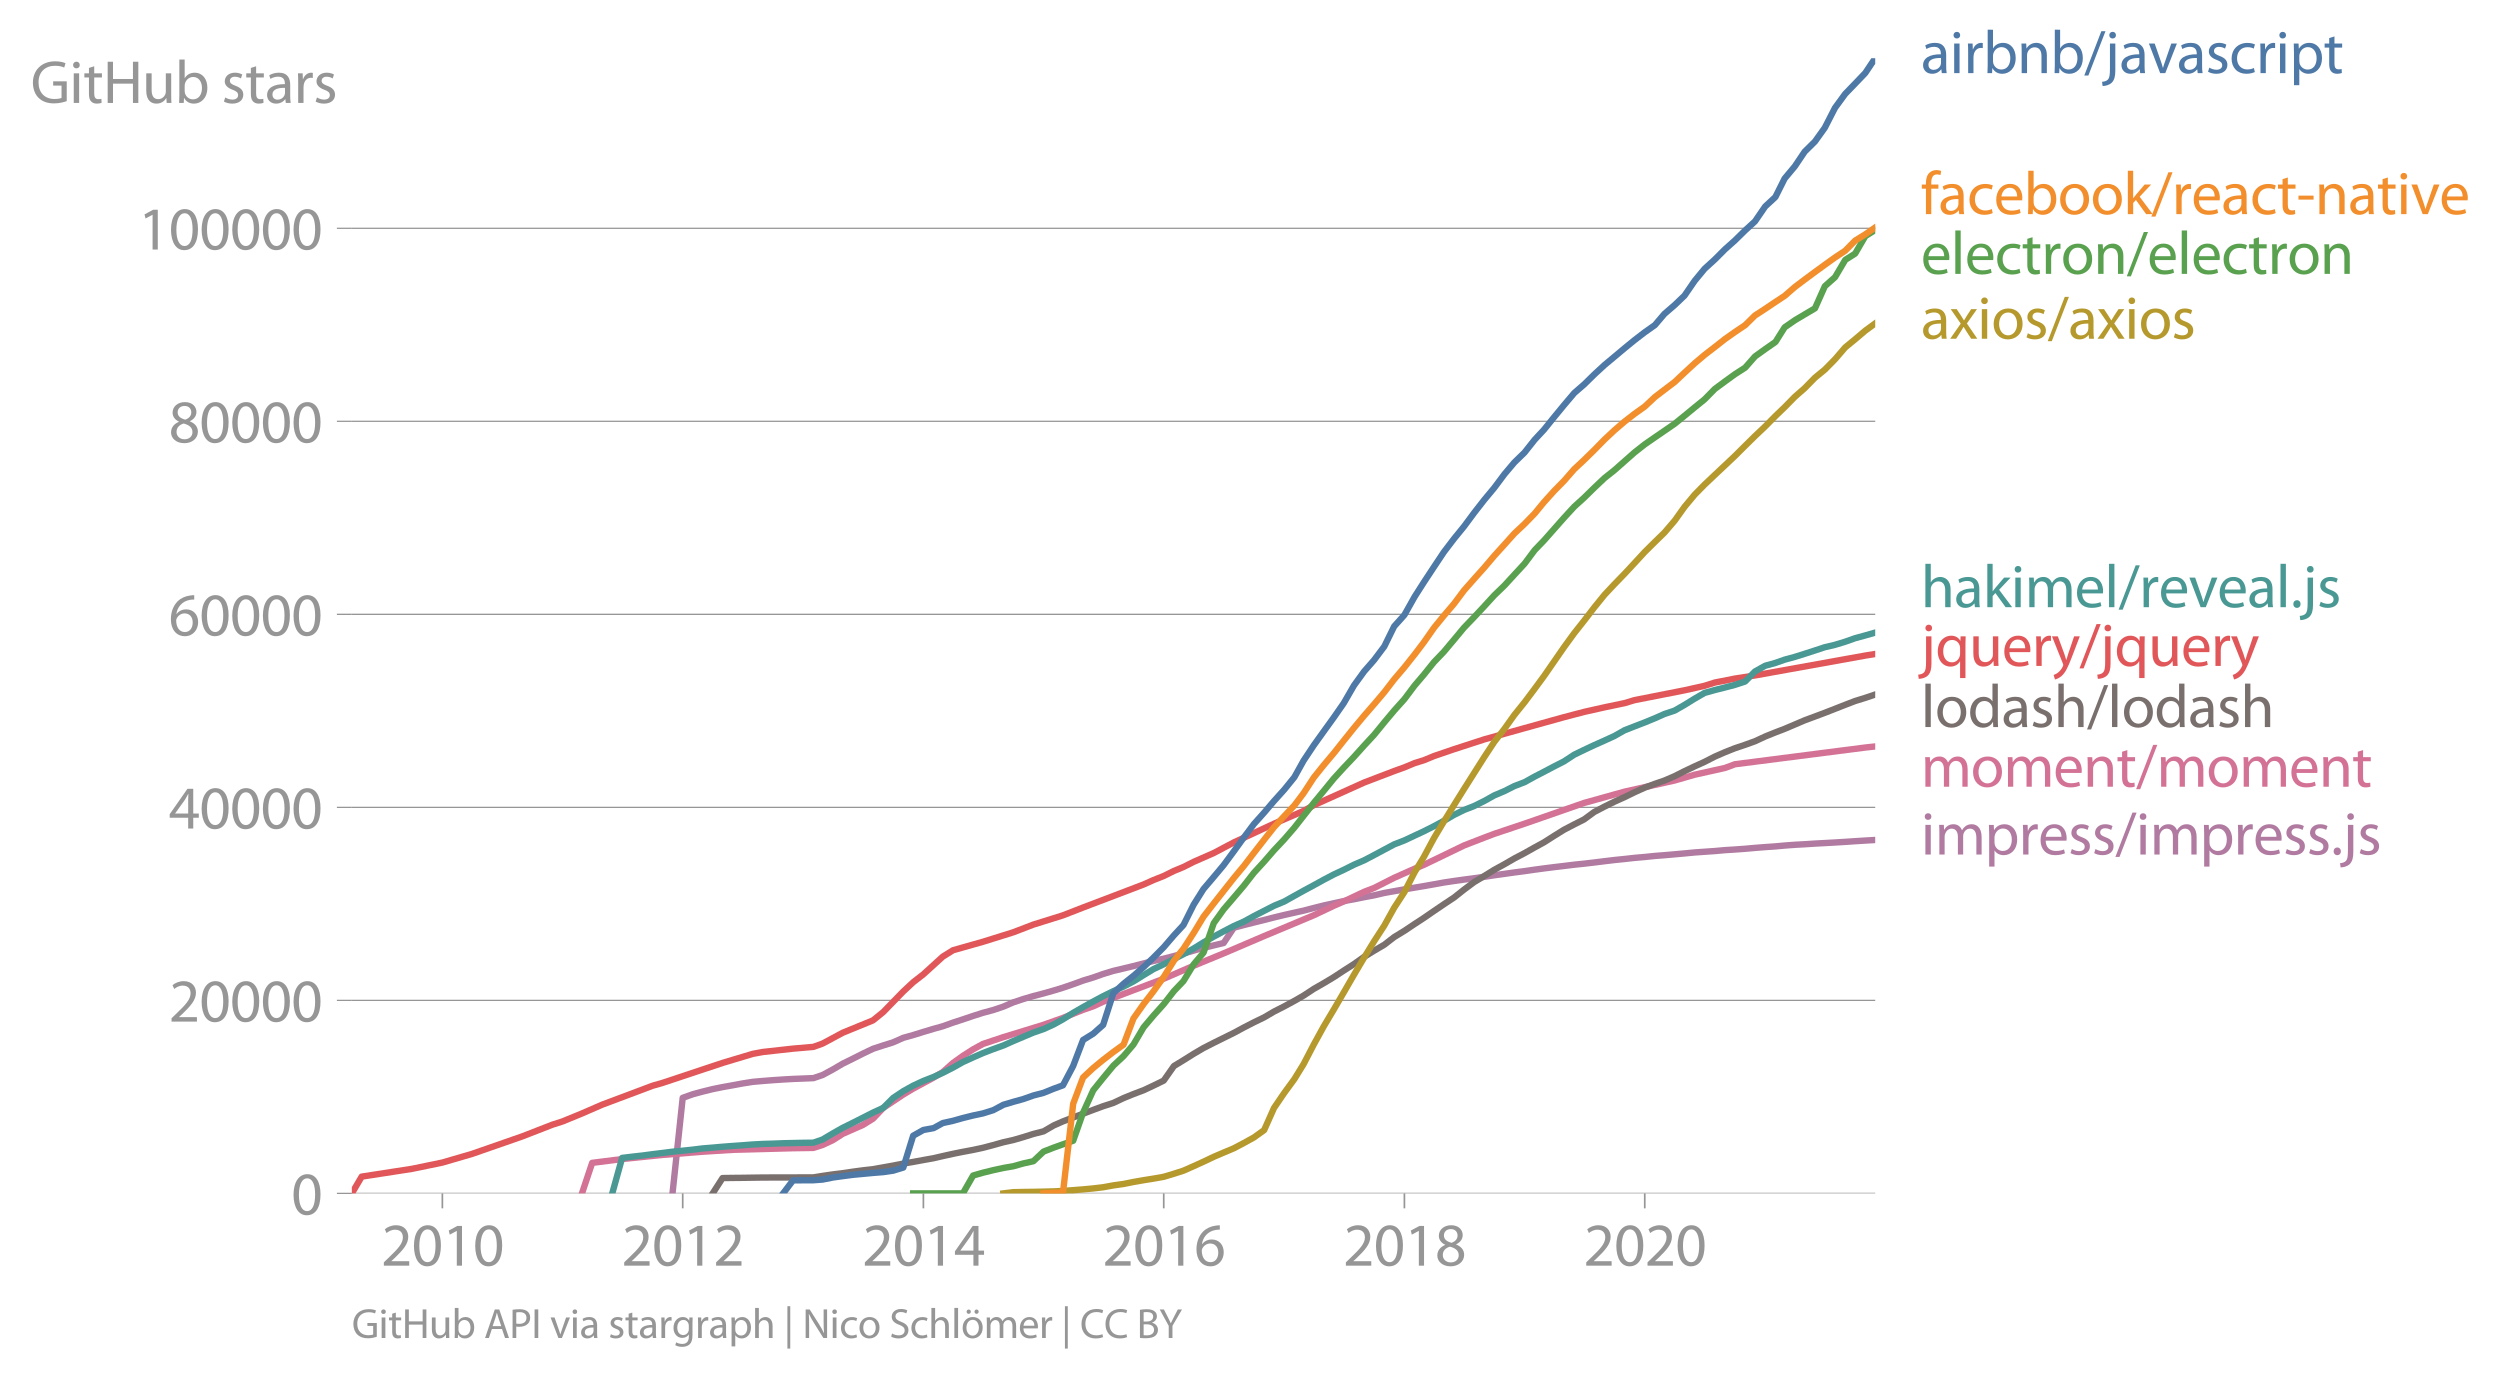 <svg xmlns:xlink="http://www.w3.org/1999/xlink" width="781.411" height="431.048" viewBox="0 0 586.058 323.286" xmlns="http://www.w3.org/2000/svg"><defs><style>*{stroke-linejoin:round;stroke-linecap:butt}</style></defs><g id="figure_1"><path d="M0 323.286h586.058V0H0v323.286z" style="fill:none" id="patch_1"/><g id="axes_1"><path d="M82.476 279.759h357.12V13.647H82.476v266.112z" style="fill:none" id="patch_2"/><g id="matplotlib.axis_1"><g id="xtick_1"><g id="line2d_1"><defs><path id="mcec29ea35a" d="M0 0v3.5" style="stroke:#969696;stroke-width:.4"/></defs><use xlink:href="#mcec29ea35a" x="103.701" y="279.759" style="fill:#969696;stroke:#969696;stroke-width:.4"/></g><g style="fill:#969696" transform="matrix(.14 0 0 -.14 89.338 296.699)" id="text_1"><defs><path id="MyriadPro-Regular-32" d="M2944 0v467H1075v13l333 307c877 845 1434 1466 1434 2234 0 595-378 1209-1274 1209-480 0-890-179-1178-422l180-397c192 160 505 352 883 352 621 0 825-390 825-813-6-627-486-1164-1548-2176L288 346V0h2656z" transform="scale(.016)"/><path id="MyriadPro-Regular-30" d="M1677 4230c-845 0-1447-768-1447-2163C243 691 794-70 1606-70c922 0 1447 780 1447 2195 0 1325-499 2105-1376 2105zm-32-435c582 0 845-672 845-1696 0-1062-276-1734-852-1734-512 0-844 614-844 1696 0 1133 358 1734 851 1734z" transform="scale(.016)"/><path id="MyriadPro-Regular-31" d="M1510 0h544v4160h-480l-908-486 108-429 724 390h12V0z" transform="scale(.016)"/></defs><use xlink:href="#MyriadPro-Regular-32"/><use xlink:href="#MyriadPro-Regular-30" x="51.3"/><use xlink:href="#MyriadPro-Regular-31" x="102.6"/><use xlink:href="#MyriadPro-Regular-30" x="153.9"/></g></g><g id="xtick_2"><use xlink:href="#mcec29ea35a" x="160.044" y="279.759" style="fill:#969696;stroke:#969696;stroke-width:.4" id="line2d_2"/><g style="fill:#969696" transform="matrix(.14 0 0 -.14 145.68 296.699)" id="text_2"><use xlink:href="#MyriadPro-Regular-32"/><use xlink:href="#MyriadPro-Regular-30" x="51.3"/><use xlink:href="#MyriadPro-Regular-31" x="102.6"/><use xlink:href="#MyriadPro-Regular-32" x="153.9"/></g></g><g id="xtick_3"><use xlink:href="#mcec29ea35a" x="216.464" y="279.759" style="fill:#969696;stroke:#969696;stroke-width:.4" id="line2d_3"/><g style="fill:#969696" transform="matrix(.14 0 0 -.14 202.1 296.699)" id="text_3"><defs><path id="MyriadPro-Regular-34" d="M2560 0v1133h582v441h-582v2586h-608L96 1504v-371h1933V0h531zM666 1574v13l1017 1415c115 192 218 371 346 614h19c-13-218-19-435-19-653V1574H666z" transform="scale(.016)"/></defs><use xlink:href="#MyriadPro-Regular-32"/><use xlink:href="#MyriadPro-Regular-30" x="51.3"/><use xlink:href="#MyriadPro-Regular-31" x="102.6"/><use xlink:href="#MyriadPro-Regular-34" x="153.9"/></g></g><g id="xtick_4"><use xlink:href="#mcec29ea35a" x="272.806" y="279.759" style="fill:#969696;stroke:#969696;stroke-width:.4" id="line2d_4"/><g style="fill:#969696" transform="matrix(.14 0 0 -.14 258.443 296.699)" id="text_4"><defs><path id="MyriadPro-Regular-36" d="M2662 4224c-102 0-243-6-409-32-525-64-986-275-1331-614-410-410-704-1056-704-1876C218 621 800-70 1690-70c864 0 1382 704 1382 1465 0 813-518 1344-1254 1344-461 0-807-217-1005-480h-19c96 685 563 1331 1446 1479 160 25 307 32 422 25v461zM1690 365c-589 0-903 505-916 1190 0 103 26 186 64 250 154 301 468 512 807 512 518 0 857-359 857-954s-326-998-806-998h-6z" transform="scale(.016)"/></defs><use xlink:href="#MyriadPro-Regular-32"/><use xlink:href="#MyriadPro-Regular-30" x="51.3"/><use xlink:href="#MyriadPro-Regular-31" x="102.6"/><use xlink:href="#MyriadPro-Regular-36" x="153.9"/></g></g><g id="xtick_5"><use xlink:href="#mcec29ea35a" x="329.226" y="279.759" style="fill:#969696;stroke:#969696;stroke-width:.4" id="line2d_5"/><g style="fill:#969696" transform="matrix(.14 0 0 -.14 314.863 296.699)" id="text_5"><defs><path id="MyriadPro-Regular-38" d="M1062 2170c-512-218-825-589-825-1114C237 448 762-70 1632-70c794 0 1414 486 1414 1209 0 506-320 871-838 1075v20c512 243 685 620 685 972 0 519-403 1024-1210 1024-729 0-1286-448-1286-1107 0-358 198-717 659-934l6-19zm583-1831c-531 0-851 371-832 794 0 397 262 717 749 857 563-160 915-403 915-908 0-423-327-743-832-743zm6 3488c506 0 704-345 704-678 0-378-275-634-633-755-480 128-794 352-794 768 0 358 256 665 723 665z" transform="scale(.016)"/></defs><use xlink:href="#MyriadPro-Regular-32"/><use xlink:href="#MyriadPro-Regular-30" x="51.3"/><use xlink:href="#MyriadPro-Regular-31" x="102.6"/><use xlink:href="#MyriadPro-Regular-38" x="153.9"/></g></g><g id="xtick_6"><use xlink:href="#mcec29ea35a" x="385.569" y="279.759" style="fill:#969696;stroke:#969696;stroke-width:.4" id="line2d_6"/><g style="fill:#969696" transform="matrix(.14 0 0 -.14 371.206 296.699)" id="text_6"><use xlink:href="#MyriadPro-Regular-32"/><use xlink:href="#MyriadPro-Regular-30" x="51.3"/><use xlink:href="#MyriadPro-Regular-32" x="102.6"/><use xlink:href="#MyriadPro-Regular-30" x="153.9"/></g></g></g><g id="matplotlib.axis_2"><g id="ytick_1"><path d="M82.476 279.759h357.12" clip-path="url(#p59aadeac6e)" style="fill:none;stroke:#969696;stroke-width:.3;stroke-linecap:square" id="line2d_7"/><g id="line2d_8"><defs><path id="m37d40f7307" d="M0 0h-3.5" style="stroke:#969696;stroke-width:.3"/></defs><use xlink:href="#m37d40f7307" x="82.476" y="279.759" style="fill:#969696;stroke:#969696;stroke-width:.3"/></g><use xlink:href="#MyriadPro-Regular-30" style="fill:#969696" transform="matrix(.14 0 0 -.14 68.295 284.729)" id="text_7"/></g><g id="ytick_2"><path d="M82.476 234.51h357.12" clip-path="url(#p59aadeac6e)" style="fill:none;stroke:#969696;stroke-width:.3;stroke-linecap:square" id="line2d_9"/><use xlink:href="#m37d40f7307" x="82.476" y="234.511" style="fill:#969696;stroke:#969696;stroke-width:.3" id="line2d_10"/><g style="fill:#969696" transform="matrix(.14 0 0 -.14 39.568 239.48)" id="text_8"><use xlink:href="#MyriadPro-Regular-32"/><use xlink:href="#MyriadPro-Regular-30" x="51.3"/><use xlink:href="#MyriadPro-Regular-30" x="102.6"/><use xlink:href="#MyriadPro-Regular-30" x="153.9"/><use xlink:href="#MyriadPro-Regular-30" x="205.2"/></g></g><g id="ytick_3"><path d="M82.476 189.263h357.12" clip-path="url(#p59aadeac6e)" style="fill:none;stroke:#969696;stroke-width:.3;stroke-linecap:square" id="line2d_11"/><use xlink:href="#m37d40f7307" x="82.476" y="189.263" style="fill:#969696;stroke:#969696;stroke-width:.3" id="line2d_12"/><g style="fill:#969696" transform="matrix(.14 0 0 -.14 39.568 194.233)" id="text_9"><use xlink:href="#MyriadPro-Regular-34"/><use xlink:href="#MyriadPro-Regular-30" x="51.3"/><use xlink:href="#MyriadPro-Regular-30" x="102.6"/><use xlink:href="#MyriadPro-Regular-30" x="153.9"/><use xlink:href="#MyriadPro-Regular-30" x="205.2"/></g></g><g id="ytick_4"><path d="M82.476 144.015h357.12" clip-path="url(#p59aadeac6e)" style="fill:none;stroke:#969696;stroke-width:.3;stroke-linecap:square" id="line2d_13"/><use xlink:href="#m37d40f7307" x="82.476" y="144.015" style="fill:#969696;stroke:#969696;stroke-width:.3" id="line2d_14"/><g style="fill:#969696" transform="matrix(.14 0 0 -.14 39.568 148.985)" id="text_10"><use xlink:href="#MyriadPro-Regular-36"/><use xlink:href="#MyriadPro-Regular-30" x="51.3"/><use xlink:href="#MyriadPro-Regular-30" x="102.6"/><use xlink:href="#MyriadPro-Regular-30" x="153.9"/><use xlink:href="#MyriadPro-Regular-30" x="205.2"/></g></g><g id="ytick_5"><path d="M82.476 98.767h357.12" clip-path="url(#p59aadeac6e)" style="fill:none;stroke:#969696;stroke-width:.3;stroke-linecap:square" id="line2d_15"/><use xlink:href="#m37d40f7307" x="82.476" y="98.767" style="fill:#969696;stroke:#969696;stroke-width:.3" id="line2d_16"/><g style="fill:#969696" transform="matrix(.14 0 0 -.14 39.568 103.737)" id="text_11"><use xlink:href="#MyriadPro-Regular-38"/><use xlink:href="#MyriadPro-Regular-30" x="51.3"/><use xlink:href="#MyriadPro-Regular-30" x="102.6"/><use xlink:href="#MyriadPro-Regular-30" x="153.9"/><use xlink:href="#MyriadPro-Regular-30" x="205.2"/></g></g><g id="ytick_6"><path d="M82.476 53.519h357.12" clip-path="url(#p59aadeac6e)" style="fill:none;stroke:#969696;stroke-width:.3;stroke-linecap:square" id="line2d_17"/><use xlink:href="#m37d40f7307" x="82.476" y="53.519" style="fill:#969696;stroke:#969696;stroke-width:.3" id="line2d_18"/><g style="fill:#969696" transform="matrix(.14 0 0 -.14 32.387 58.489)" id="text_12"><use xlink:href="#MyriadPro-Regular-31"/><use xlink:href="#MyriadPro-Regular-30" x="51.3"/><use xlink:href="#MyriadPro-Regular-30" x="102.6"/><use xlink:href="#MyriadPro-Regular-30" x="153.9"/><use xlink:href="#MyriadPro-Regular-30" x="205.2"/><use xlink:href="#MyriadPro-Regular-30" x="256.5"/></g></g><g style="fill:#969696" transform="matrix(.14 0 0 -.14 7.2 24.136)" id="text_13"><defs><path id="MyriadPro-Regular-47" d="M3770 2266H2349v-448h877V531c-128-64-378-115-743-115-1005 0-1664 646-1664 1741 0 1081 685 1734 1735 1734 435 0 723-83 953-185l135 454c-186 90-576 198-1076 198-1446 0-2329-940-2336-2227 0-672 231-1248 602-1606 422-403 960-570 1613-570 582 0 1075 147 1325 237v2074z" transform="scale(.016)"/><path id="MyriadPro-Regular-69" d="M1030 0v3098H467V0h563zM749 4320c-205 0-352-154-352-352 0-192 141-346 339-346 224 0 365 154 358 346 0 198-134 352-345 352z" transform="scale(.016)"/><path id="MyriadPro-Regular-74" d="M595 3667v-569H115v-429h480V979c0-365 58-640 218-806C947 19 1158-70 1421-70c217 0 390 38 499 83l-26 422c-83-25-172-38-326-38-314 0-422 217-422 601v1671h806v429h-806v742l-551-173z" transform="scale(.016)"/><path id="MyriadPro-Regular-48" d="M486 4314V0h557v2022h2087V0h563v4314h-563V2509H1043v1805H486z" transform="scale(.016)"/><path id="MyriadPro-Regular-75" d="M3059 3098h-563V1197c0-103-19-205-51-288-103-250-365-512-743-512-512 0-691 397-691 985v1716H448V1286C448 198 1030-70 1517-70c550 0 877 326 1024 576h13l32-506h499c-19 243-26 525-26 845v2253z" transform="scale(.016)"/><path id="MyriadPro-Regular-62" d="M467 800c0-275-13-589-25-800h486l26 512h19c230-410 589-582 1037-582 691 0 1388 550 1388 1657 7 941-537 1581-1305 1581-499 0-858-224-1056-570h-13v1946H467V800zm557 998c0 90 19 167 32 231 115 429 474 691 858 691 601 0 921-531 921-1152 0-710-352-1190-941-1190-409 0-736 268-844 659-13 64-26 134-26 205v556z" transform="scale(.016)"/><path id="MyriadPro-Regular-73" d="M250 147C467 19 781-70 1120-70c736 0 1158 390 1158 934 0 461-275 730-812 934-404 154-589 269-589 525 0 231 185 423 518 423 288 0 512-103 634-180l141 410c-173 102-448 192-762 192-666 0-1069-410-1069-909 0-371 263-678 819-877 416-153 576-300 576-569 0-256-192-461-601-461-282 0-576 115-743 224L250 147z" transform="scale(.016)"/><path id="MyriadPro-Regular-61" d="M2643 1901c0 621-230 1267-1177 1267-391 0-762-109-1018-275l128-371c218 140 518 230 806 230 634 0 704-461 704-717v-64C890 1978 224 1568 224 819c0-448 320-889 947-889 442 0 775 217 947 460h20l44-390h512c-38 211-51 474-51 742v1159zm-544-858c0-57-13-121-32-179-89-262-345-518-749-518-288 0-531 172-531 537 0 602 698 711 1312 698v-538z" transform="scale(.016)"/><path id="MyriadPro-Regular-72" d="M467 0h557v1651c0 96 13 186 26 263 76 422 358 723 755 723 77 0 134-7 192-19v531c-51 13-96 19-160 19-378 0-717-262-858-678h-25l-20 608H442c19-288 25-602 25-967V0z" transform="scale(.016)"/></defs><use xlink:href="#MyriadPro-Regular-47"/><use xlink:href="#MyriadPro-Regular-69" x="64.6"/><use xlink:href="#MyriadPro-Regular-74" x="88"/><use xlink:href="#MyriadPro-Regular-48" x="121.1"/><use xlink:href="#MyriadPro-Regular-75" x="186.3"/><use xlink:href="#MyriadPro-Regular-62" x="241.4"/><use xlink:href="#MyriadPro-Regular-20" x="298.3"/><use xlink:href="#MyriadPro-Regular-73" x="319.5"/><use xlink:href="#MyriadPro-Regular-74" x="359.1"/><use xlink:href="#MyriadPro-Regular-61" x="392.2"/><use xlink:href="#MyriadPro-Regular-72" x="440.4"/><use xlink:href="#MyriadPro-Regular-73" x="473.1"/></g></g><path d="m157.651 279.759 2.393-22.403 2.393-.848 2.238-.606 2.392-.589 2.316-.47 2.393-.428 2.315-.43 2.393-.377 2.392-.21 2.316-.18 2.392-.16 2.316-.131 2.392-.093 2.393-.095 2.161-.733 2.393-1.294 2.315-1.358 2.393-1.178 2.315-1.17 2.393-1.145 2.393-.785 2.315-.722 2.393-1.065 2.315-.645 2.393-.744 2.392-.72 2.162-.6 2.392-.855 2.316-.757 2.392-.808 2.316-.738 2.392-.642 2.393-.806 2.315-.997 2.393-.794 2.315-.68 2.393-.626 2.393-.676 2.16-.66 2.393-.82 2.316-.848 2.393-.729 2.315-.819 2.393-.728 2.392-.564 2.316-.56 2.392-.616 2.316-.586 2.392-.534 2.393-.615 2.238-.604 2.393-.672 2.315-.652 2.393-.572 2.316-.555 2.392-3.585 2.393-.64 2.315-.584 2.393-.59 2.315-.594 2.393-.581 2.393-.54 2.16-.476 2.393-.627 2.316-.581 2.392-.527 2.316-.505 2.393-.432 2.392-.484 2.316-.43 2.392-.56 2.316-.415 2.392-.427 2.393-.4 2.161-.363 2.393-.423 2.315-.42 2.393-.36 2.315-.324 2.393-.314 2.393-.344 2.315-.353 2.393-.333 2.315-.328 2.393-.31 2.392-.348 2.161-.292 2.393-.301 2.315-.274 2.393-.296 2.316-.24 2.392-.278 2.393-.299 2.315-.276 2.393-.246 2.315-.256 2.393-.21 2.393-.247 2.238-.172 2.393-.21 2.315-.206 2.393-.231 2.315-.163 2.393-.165 2.392-.215 2.316-.143 2.392-.174 2.316-.206 2.393-.19 2.392-.163 2.161-.199 2.393-.178 2.315-.125 2.393-.156 2.315-.124 2.393-.134 2.393-.145 2.315-.158 2.393-.15 2.315-.135" clip-path="url(#p59aadeac6e)" style="fill:none;stroke:#b07aa1;stroke-width:1.5;stroke-linecap:square" id="line2d_19"/><path d="m136.426 279.759 2.393-7.159 7.023-.891 9.494-.973 9.339-.742 7.1-.448 14.125-.378 4.785-.072 2.161-.692 2.393-1.12 2.315-1.487 4.708-2.068 2.393-1.48 2.393-2.524 4.708-3.14 2.315-1.385 4.785-2.588 2.162-1.305 2.392-2.125 2.316-1.66 2.392-1.53 2.316-1.267 4.785-1.595 9.416-2.889 4.554-1.62 4.708-1.895 2.393-.828 2.315-1.064 4.785-1.826 9.416-3.572 7.024-3.047 7.024-2.896 9.493-4.059L308 214.55l4.708-2.233 2.316-1.007 4.785-2.26 2.316-.892 4.708-2.382 4.785-2.131 2.161-.894 9.416-4.55 4.786-1.857 2.315-.876 7.1-2.377 13.97-4.867 9.494-2.647 9.339-2.083 2.393-.534 4.708-1.358 7.1-1.583 2.316-.862 30.564-3.921 2.315-.251h0" clip-path="url(#p59aadeac6e)" style="fill:none;stroke:#d37295;stroke-width:1.5;stroke-linecap:square" id="line2d_20"/><path d="m167.067 279.759 2.316-3.595 2.393-.032 2.315-.023 2.393-.036 2.392-.034 2.316-.009 2.392-.007 2.316-.002 2.392-.007 2.393-.006 2.161-.351 2.393-.349 2.315-.282 2.393-.358 2.315-.31 2.393-.271 2.393-.428 2.315-.412 2.393-.468 2.315-.398 2.393-.441 2.392-.426 2.162-.502 2.392-.53 2.316-.465 2.392-.448 2.316-.498 2.392-.633 2.393-.67 2.315-.516 2.393-.695 2.315-.733 2.393-.606 2.393-1.391 2.16-.95 2.393-.912 2.316-.885 2.393-.902 2.315-.853 2.393-.772 2.392-1.131 2.316-.946 2.392-.9 2.316-1.086 2.392-1.17 2.393-3.411 2.238-1.365 2.393-1.502 2.315-1.357 2.393-1.222 2.316-1.145 2.392-1.183 2.393-1.29 2.315-1.185 2.393-1.163 2.315-1.355 2.393-1.22 2.393-1.294 2.16-1.244 2.393-1.572 2.316-1.328 2.392-1.435 2.316-1.525 2.393-1.534 2.392-1.696 2.316-1.417 2.392-1.41 2.316-1.79 2.392-1.462 2.393-1.602 2.161-1.412 2.393-1.647 2.315-1.57 2.393-1.586 2.315-1.837 2.393-1.78 2.393-1.442 2.315-1.436 2.393-1.31 2.315-1.34 2.393-1.257 2.392-1.347 2.161-1.178 2.393-1.527 2.315-1.437 2.393-1.247 2.316-1.172 2.392-1.753 2.393-1.251 2.315-1.14 2.393-1.08 2.315-1.133 2.393-1.088 2.393-.894 2.238-.769 2.393-1.03 2.315-1.171 2.393-1.136 2.315-1.05 2.393-1.224 2.392-1.043 2.316-.92 2.392-.804 2.316-.834 2.393-1.109 2.392-.966 2.161-.828 2.393-1.018 2.315-.989 2.393-.887 2.315-.868 2.393-.935 2.393-.94 2.315-.888 2.393-.742 2.315-.78" clip-path="url(#p59aadeac6e)" style="fill:none;stroke:#79706e;stroke-width:1.5;stroke-linecap:square" id="line2d_21"/><g style="fill:#4e79a7" transform="matrix(.14 0 0 -.14 450.31 17.14)" id="text_14"><defs><path id="MyriadPro-Regular-6e" d="M467 0h563v1862c0 96 13 192 39 263 96 313 384 576 755 576 531 0 717-416 717-915V0h563v1850c0 1062-666 1318-1094 1318-512 0-871-288-1024-582h-13l-32 512H442c19-256 25-519 25-839V0z" transform="scale(.016)"/><path id="MyriadPro-Regular-2f" d="m422-256 1792 4640h-435L-6-256h428z" transform="scale(.016)"/><path id="MyriadPro-Regular-6a" d="M-230-1350c300 0 710 102 960 352 275 281 371 672 371 1273v2823H538V493c0-743-58-992-212-1165C192-819-32-890-288-909l58-441zM826 4320c-212 0-359-154-359-352 0-186 135-346 346-346 224 0 358 160 352 346 0 198-135 352-339 352z" transform="scale(.016)"/><path id="MyriadPro-Regular-76" d="M83 3098 1261 0h537l1216 3098h-588l-602-1741c-102-282-192-538-262-794h-20c-64 256-147 512-249 794L685 3098H83z" transform="scale(.016)"/><path id="MyriadPro-Regular-63" d="M2579 538c-160-71-371-154-691-154-614 0-1075 442-1075 1158 0 647 384 1172 1094 1172 307 0 519-71 653-148l128 436c-154 76-448 160-781 160-1011 0-1664-692-1664-1645C243 570 851-70 1786-70c416 0 742 108 889 185l-96 423z" transform="scale(.016)"/><path id="MyriadPro-Regular-70" d="M467-1267h557V416h13c185-307 544-486 953-486 730 0 1408 550 1408 1664 0 940-563 1574-1312 1574-505 0-870-224-1100-602h-13l-26 532H442c12-295 25-615 25-1012v-3353zm557 3059c0 77 19 160 38 230 109 423 468 698 852 698 595 0 921-531 921-1152 0-710-345-1197-941-1197-403 0-742 269-844 659-13 71-26 148-26 231v531z" transform="scale(.016)"/></defs><use xlink:href="#MyriadPro-Regular-61"/><use xlink:href="#MyriadPro-Regular-69" x="48.2"/><use xlink:href="#MyriadPro-Regular-72" x="71.6"/><use xlink:href="#MyriadPro-Regular-62" x="104.3"/><use xlink:href="#MyriadPro-Regular-6e" x="161.2"/><use xlink:href="#MyriadPro-Regular-62" x="216.7"/><use xlink:href="#MyriadPro-Regular-2f" x="273.6"/><use xlink:href="#MyriadPro-Regular-6a" x="307.9"/><use xlink:href="#MyriadPro-Regular-61" x="332.2"/><use xlink:href="#MyriadPro-Regular-76" x="380.4"/><use xlink:href="#MyriadPro-Regular-61" x="428.5"/><use xlink:href="#MyriadPro-Regular-73" x="476.7"/><use xlink:href="#MyriadPro-Regular-63" x="516.3"/><use xlink:href="#MyriadPro-Regular-72" x="561.1"/><use xlink:href="#MyriadPro-Regular-69" x="593.8"/><use xlink:href="#MyriadPro-Regular-70" x="617.2"/><use xlink:href="#MyriadPro-Regular-74" x="674.1"/></g><g style="fill:#f28e2b" transform="matrix(.14 0 0 -.14 450.31 50.204)" id="text_15"><defs><path id="MyriadPro-Regular-66" d="M1082 0v2669h748v429h-748v166c0 474 121 896 601 896 160 0 275-32 359-70l76 435c-108 45-281 89-480 89-262 0-544-83-755-288-262-249-358-646-358-1081v-147H90v-429h435V0h557z" transform="scale(.016)"/><path id="MyriadPro-Regular-65" d="M2957 1446c6 58 19 148 19 263 0 569-269 1459-1280 1459-902 0-1453-736-1453-1670C243 563 813-70 1766-70c493 0 832 108 1031 198l-96 403c-211-89-455-160-858-160-563 0-1049 314-1062 1075h2176zM787 1850c45 390 295 915 864 915 634 0 787-557 781-915H787z" transform="scale(.016)"/><path id="MyriadPro-Regular-6f" d="M1779 3168c-857 0-1536-608-1536-1645C243 544 890-70 1728-70c749 0 1542 499 1542 1644 0 948-601 1594-1491 1594zm-13-422c666 0 928-666 928-1191 0-697-403-1203-940-1203-551 0-941 512-941 1190 0 589 288 1204 953 1204z" transform="scale(.016)"/><path id="MyriadPro-Regular-6b" d="M1024 4544H467V0h557v1165l288 320L2381 0h685L1702 1824l1197 1274h-678l-909-1069c-90-109-198-243-275-352h-13v2867z" transform="scale(.016)"/><path id="MyriadPro-Regular-2d" d="M192 1939v-416h1581v416H192z" transform="scale(.016)"/></defs><use xlink:href="#MyriadPro-Regular-66"/><use xlink:href="#MyriadPro-Regular-61" x="29.2"/><use xlink:href="#MyriadPro-Regular-63" x="77.4"/><use xlink:href="#MyriadPro-Regular-65" x="122.2"/><use xlink:href="#MyriadPro-Regular-62" x="172.3"/><use xlink:href="#MyriadPro-Regular-6f" x="229.2"/><use xlink:href="#MyriadPro-Regular-6f" x="284.1"/><use xlink:href="#MyriadPro-Regular-6b" x="339"/><use xlink:href="#MyriadPro-Regular-2f" x="385.9"/><use xlink:href="#MyriadPro-Regular-72" x="420.2"/><use xlink:href="#MyriadPro-Regular-65" x="452.9"/><use xlink:href="#MyriadPro-Regular-61" x="503"/><use xlink:href="#MyriadPro-Regular-63" x="551.2"/><use xlink:href="#MyriadPro-Regular-74" x="596"/><use xlink:href="#MyriadPro-Regular-2d" x="629.1"/><use xlink:href="#MyriadPro-Regular-6e" x="659.8"/><use xlink:href="#MyriadPro-Regular-61" x="715.3"/><use xlink:href="#MyriadPro-Regular-74" x="763.5"/><use xlink:href="#MyriadPro-Regular-69" x="796.6"/><use xlink:href="#MyriadPro-Regular-76" x="820"/><use xlink:href="#MyriadPro-Regular-65" x="868.1"/></g><g style="fill:#59a14f" transform="matrix(.14 0 0 -.14 450.31 64.204)" id="text_16"><defs><path id="MyriadPro-Regular-6c" d="M467 0h563v4544H467V0z" transform="scale(.016)"/></defs><use xlink:href="#MyriadPro-Regular-65"/><use xlink:href="#MyriadPro-Regular-6c" x="50.1"/><use xlink:href="#MyriadPro-Regular-65" x="73.7"/><use xlink:href="#MyriadPro-Regular-63" x="123.8"/><use xlink:href="#MyriadPro-Regular-74" x="168.6"/><use xlink:href="#MyriadPro-Regular-72" x="201.7"/><use xlink:href="#MyriadPro-Regular-6f" x="234.4"/><use xlink:href="#MyriadPro-Regular-6e" x="289.3"/><use xlink:href="#MyriadPro-Regular-2f" x="344.8"/><use xlink:href="#MyriadPro-Regular-65" x="379.1"/><use xlink:href="#MyriadPro-Regular-6c" x="429.2"/><use xlink:href="#MyriadPro-Regular-65" x="452.8"/><use xlink:href="#MyriadPro-Regular-63" x="502.9"/><use xlink:href="#MyriadPro-Regular-74" x="547.7"/><use xlink:href="#MyriadPro-Regular-72" x="580.8"/><use xlink:href="#MyriadPro-Regular-6f" x="613.5"/><use xlink:href="#MyriadPro-Regular-6e" x="668.4"/></g><g style="fill:#b6992d" transform="matrix(.14 0 0 -.14 450.31 79.406)" id="text_17"><defs><path id="MyriadPro-Regular-78" d="m102 3098 1050-1517L51 0h621l448 698c115 185 224 345 326 537h13c109-185 211-358 333-537L2246 0h640L1798 1600l1056 1498h-608l-435-660c-102-166-205-326-307-512h-19c-103 173-199 333-314 506l-441 666H102z" transform="scale(.016)"/></defs><use xlink:href="#MyriadPro-Regular-61"/><use xlink:href="#MyriadPro-Regular-78" x="48.2"/><use xlink:href="#MyriadPro-Regular-69" x="94.5"/><use xlink:href="#MyriadPro-Regular-6f" x="117.9"/><use xlink:href="#MyriadPro-Regular-73" x="172.8"/><use xlink:href="#MyriadPro-Regular-2f" x="212.4"/><use xlink:href="#MyriadPro-Regular-61" x="246.7"/><use xlink:href="#MyriadPro-Regular-78" x="294.9"/><use xlink:href="#MyriadPro-Regular-69" x="341.2"/><use xlink:href="#MyriadPro-Regular-6f" x="364.6"/><use xlink:href="#MyriadPro-Regular-73" x="419.5"/></g><g style="fill:#499894" transform="matrix(.14 0 0 -.14 450.31 142.346)" id="text_18"><defs><path id="MyriadPro-Regular-68" d="M467 0h563v1869c0 109 7 192 39 269 102 307 390 563 755 563 531 0 717-423 717-922V0h563v1843c0 1069-666 1325-1082 1325-211 0-409-64-576-160-172-96-313-237-403-397h-13v1933H467V0z" transform="scale(.016)"/><path id="MyriadPro-Regular-6d" d="M467 0h551v1869c0 96 12 192 44 275 90 282 346 563 698 563 429 0 646-358 646-851V0h551v1914c0 102 19 204 45 281 96 275 345 512 665 512 455 0 672-358 672-953V0h551v1824c0 1075-608 1344-1018 1344-294 0-499-77-685-218-128-96-249-230-345-403h-13c-135 365-455 621-877 621-512 0-800-275-973-570h-19l-26 500H442c19-256 25-519 25-839V0z" transform="scale(.016)"/><path id="MyriadPro-Regular-2e" d="M710-70c237 0 384 172 384 403 0 237-153 403-377 403S333 570 333 333c0-231 153-403 371-403h6z" transform="scale(.016)"/></defs><use xlink:href="#MyriadPro-Regular-68"/><use xlink:href="#MyriadPro-Regular-61" x="55.5"/><use xlink:href="#MyriadPro-Regular-6b" x="103.7"/><use xlink:href="#MyriadPro-Regular-69" x="150.6"/><use xlink:href="#MyriadPro-Regular-6d" x="174"/><use xlink:href="#MyriadPro-Regular-65" x="257.4"/><use xlink:href="#MyriadPro-Regular-6c" x="307.5"/><use xlink:href="#MyriadPro-Regular-2f" x="331.1"/><use xlink:href="#MyriadPro-Regular-72" x="365.4"/><use xlink:href="#MyriadPro-Regular-65" x="398.1"/><use xlink:href="#MyriadPro-Regular-76" x="448.2"/><use xlink:href="#MyriadPro-Regular-65" x="496.3"/><use xlink:href="#MyriadPro-Regular-61" x="546.4"/><use xlink:href="#MyriadPro-Regular-6c" x="594.6"/><use xlink:href="#MyriadPro-Regular-2e" x="618.2"/><use xlink:href="#MyriadPro-Regular-6a" x="638.9"/><use xlink:href="#MyriadPro-Regular-73" x="663.2"/></g><g style="fill:#e15759" transform="matrix(.14 0 0 -.14 450.31 156.115)" id="text_19"><defs><path id="MyriadPro-Regular-71" d="M2579-1267h563v3513c0 320 7 589 20 852h-532l-19-468h-13c-153 301-473 538-953 538-653 0-1402-512-1402-1670C243 557 832-70 1555-70c499 0 845 243 1011 550h13v-1747zm0 2528c0-83-19-192-45-269-128-390-441-614-806-614-621 0-915 537-915 1152 0 697 352 1190 934 1190 423 0 723-294 807-640 19-70 25-160 25-237v-582z" transform="scale(.016)"/><path id="MyriadPro-Regular-79" d="M58 3098 1203 243c26-70 39-115 39-147s-20-77-45-134c-128-288-320-506-474-628-166-140-352-230-493-275l141-473c141 25 416 121 691 364 384 333 660 877 1063 1940l845 2208h-596l-614-1818c-77-224-141-461-198-646h-13c-51 185-128 428-199 633L672 3098H58z" transform="scale(.016)"/></defs><use xlink:href="#MyriadPro-Regular-6a"/><use xlink:href="#MyriadPro-Regular-71" x="24.3"/><use xlink:href="#MyriadPro-Regular-75" x="80.6"/><use xlink:href="#MyriadPro-Regular-65" x="135.7"/><use xlink:href="#MyriadPro-Regular-72" x="185.8"/><use xlink:href="#MyriadPro-Regular-79" x="218.5"/><use xlink:href="#MyriadPro-Regular-2f" x="265.6"/><use xlink:href="#MyriadPro-Regular-6a" x="299.9"/><use xlink:href="#MyriadPro-Regular-71" x="324.2"/><use xlink:href="#MyriadPro-Regular-75" x="380.5"/><use xlink:href="#MyriadPro-Regular-65" x="435.6"/><use xlink:href="#MyriadPro-Regular-72" x="485.7"/><use xlink:href="#MyriadPro-Regular-79" x="518.4"/></g><g style="fill:#79706e" transform="matrix(.14 0 0 -.14 450.31 170.436)" id="text_20"><defs><path id="MyriadPro-Regular-64" d="M2579 4544V2694h-13c-140 250-460 474-934 474-755 0-1395-634-1389-1664C243 563 819-70 1568-70c506 0 883 262 1056 608h13l25-538h506c-19 211-26 525-26 800v3744h-563zm0-3245c0-89-6-166-25-243-103-422-448-672-826-672-608 0-915 518-915 1146 0 684 345 1196 928 1196 422 0 729-294 813-652 19-71 25-167 25-237v-538z" transform="scale(.016)"/></defs><use xlink:href="#MyriadPro-Regular-6c"/><use xlink:href="#MyriadPro-Regular-6f" x="23.6"/><use xlink:href="#MyriadPro-Regular-64" x="78.5"/><use xlink:href="#MyriadPro-Regular-61" x="134.9"/><use xlink:href="#MyriadPro-Regular-73" x="183.1"/><use xlink:href="#MyriadPro-Regular-68" x="222.7"/><use xlink:href="#MyriadPro-Regular-2f" x="278.2"/><use xlink:href="#MyriadPro-Regular-6c" x="312.5"/><use xlink:href="#MyriadPro-Regular-6f" x="336.1"/><use xlink:href="#MyriadPro-Regular-64" x="391"/><use xlink:href="#MyriadPro-Regular-61" x="447.4"/><use xlink:href="#MyriadPro-Regular-73" x="495.6"/><use xlink:href="#MyriadPro-Regular-68" x="535.2"/></g><g style="fill:#d37295" transform="matrix(.14 0 0 -.14 450.31 184.436)" id="text_21"><use xlink:href="#MyriadPro-Regular-6d"/><use xlink:href="#MyriadPro-Regular-6f" x="83.4"/><use xlink:href="#MyriadPro-Regular-6d" x="138.3"/><use xlink:href="#MyriadPro-Regular-65" x="221.7"/><use xlink:href="#MyriadPro-Regular-6e" x="271.8"/><use xlink:href="#MyriadPro-Regular-74" x="327.3"/><use xlink:href="#MyriadPro-Regular-2f" x="360.4"/><use xlink:href="#MyriadPro-Regular-6d" x="394.7"/><use xlink:href="#MyriadPro-Regular-6f" x="478.1"/><use xlink:href="#MyriadPro-Regular-6d" x="533"/><use xlink:href="#MyriadPro-Regular-65" x="616.4"/><use xlink:href="#MyriadPro-Regular-6e" x="666.5"/><use xlink:href="#MyriadPro-Regular-74" x="722"/></g><g style="fill:#b07aa1" transform="matrix(.14 0 0 -.14 450.31 200.315)" id="text_22"><use xlink:href="#MyriadPro-Regular-69"/><use xlink:href="#MyriadPro-Regular-6d" x="23.4"/><use xlink:href="#MyriadPro-Regular-70" x="106.8"/><use xlink:href="#MyriadPro-Regular-72" x="163.7"/><use xlink:href="#MyriadPro-Regular-65" x="196.4"/><use xlink:href="#MyriadPro-Regular-73" x="246.5"/><use xlink:href="#MyriadPro-Regular-73" x="286.1"/><use xlink:href="#MyriadPro-Regular-2f" x="325.7"/><use xlink:href="#MyriadPro-Regular-69" x="360"/><use xlink:href="#MyriadPro-Regular-6d" x="383.4"/><use xlink:href="#MyriadPro-Regular-70" x="466.8"/><use xlink:href="#MyriadPro-Regular-72" x="523.7"/><use xlink:href="#MyriadPro-Regular-65" x="556.4"/><use xlink:href="#MyriadPro-Regular-73" x="606.5"/><use xlink:href="#MyriadPro-Regular-73" x="646.1"/><use xlink:href="#MyriadPro-Regular-2e" x="685.7"/><use xlink:href="#MyriadPro-Regular-6a" x="706.4"/><use xlink:href="#MyriadPro-Regular-73" x="730.7"/></g><g style="fill:#969696" transform="matrix(.097 0 0 -.097 82.476 313.657)" id="text_23"><defs><path id="MyriadPro-Regular-41" d="M2714 1357 3174 0h596L2298 4314h-672L160 0h576l448 1357h1530zm-1415 435 423 1248c83 262 153 525 217 781h13c64-250 128-506 224-787l422-1242H1299z" transform="scale(.016)"/><path id="MyriadPro-Regular-50" d="M486 0h557v1728c128-32 282-38 448-38 544 0 1024 160 1319 473 217 224 332 531 332 922 0 384-140 697-377 902-256 231-659 359-1210 359-448 0-800-39-1069-84V0zm557 3859c96 26 282 45 525 45 614 0 1018-275 1018-845 0-595-410-921-1082-921-186 0-339 12-461 44v1677z" transform="scale(.016)"/><path id="MyriadPro-Regular-49" d="M486 4314V0h557v4314H486z" transform="scale(.016)"/><path id="MyriadPro-Regular-67" d="M3110 2246c0 378 13 628 26 852h-493l-25-468h-13c-135 256-429 538-967 538-710 0-1395-595-1395-1645C243 666 794 13 1562 13c480 0 812 230 985 518h13V186c0-781-422-1082-998-1082-384 0-704 115-909 243l-141-429c250-166 659-256 1030-256 391 0 826 90 1127 372 301 268 441 704 441 1414v1798zm-556-928c0-96-13-204-45-300-122-359-435-576-781-576-608 0-915 505-915 1113 0 717 384 1171 921 1171 410 0 685-268 788-595 25-77 32-160 32-256v-557z" transform="scale(.016)"/><path id="MyriadPro-Regular-7c" d="M550 4800v-6400h429v6400H550z" transform="scale(.016)"/><path id="MyriadPro-Regular-4e" d="M1011 0v1843c0 717-13 1235-45 1779l20 7c217-467 505-960 806-1440L3162 0h563v4314h-525V2509c0-672 13-1197 64-1773l-13-6c-205 441-454 896-774 1401L1094 4314H486V0h525z" transform="scale(.016)"/><path id="MyriadPro-Regular-53" d="M269 211C499 58 954-70 1370-70c1017 0 1510 582 1510 1248 0 633-371 985-1101 1267-595 230-857 429-857 832 0 294 224 646 812 646 391 0 679-128 820-205l153 455c-192 109-512 211-953 211-839 0-1396-499-1396-1171 0-608 436-973 1140-1223 582-224 812-454 812-857 0-435-332-736-902-736-384 0-749 128-998 281L269 211z" transform="scale(.016)"/><path id="MyriadPro-Regular-f6" d="M1165 3648c185 0 313 154 313 326 0 186-134 327-313 327s-327-147-327-327c0-172 135-326 320-326h7zm1184 0c185 0 313 154 313 326 0 186-134 327-313 327s-320-147-320-327c0-172 128-326 313-326h7zm-570-480c-857 0-1536-608-1536-1645C243 544 890-70 1728-70c749 0 1542 499 1542 1644 0 948-601 1594-1491 1594zm-13-422c666 0 928-666 928-1191 0-697-403-1203-940-1203-551 0-941 512-941 1190 0 589 288 1204 953 1204z" transform="scale(.016)"/><path id="MyriadPro-Regular-43" d="M3386 582c-224-108-570-179-909-179-1050 0-1658 679-1658 1735 0 1132 672 1779 1683 1779 359 0 660-77 871-179l134 454c-147 77-486 192-1024 192-1337 0-2253-915-2253-2266C230 704 1146-70 2362-70c524 0 934 108 1139 211l-115 441z" transform="scale(.016)"/><path id="MyriadPro-Regular-42" d="M486 13c186-26 480-51 864-51 704 0 1191 128 1492 403 217 211 364 493 364 864 0 640-480 979-889 1081v13c454 167 729 531 729 947 0 340-134 596-358 762-269 218-627 314-1184 314-390 0-774-39-1018-90V13zm557 3865c90 20 237 39 493 39 563 0 947-199 947-704 0-416-345-723-934-723h-506v1388zm0-1811h461c608 0 1114-243 1114-832 0-627-532-838-1108-838-198 0-358 6-467 25v1645z" transform="scale(.016)"/><path id="MyriadPro-Regular-59" d="M2010 0v1837l1446 2477h-634l-620-1191c-167-326-314-608-436-889h-12c-135 300-263 563-429 889L717 4314H83l1363-2484V0h564z" transform="scale(.016)"/></defs><use xlink:href="#MyriadPro-Regular-47"/><use xlink:href="#MyriadPro-Regular-69" x="64.6"/><use xlink:href="#MyriadPro-Regular-74" x="88"/><use xlink:href="#MyriadPro-Regular-48" x="121.1"/><use xlink:href="#MyriadPro-Regular-75" x="186.3"/><use xlink:href="#MyriadPro-Regular-62" x="241.4"/><use xlink:href="#MyriadPro-Regular-20" x="298.3"/><use xlink:href="#MyriadPro-Regular-41" x="319.5"/><use xlink:href="#MyriadPro-Regular-50" x="380.7"/><use xlink:href="#MyriadPro-Regular-49" x="433.9"/><use xlink:href="#MyriadPro-Regular-20" x="457.8"/><use xlink:href="#MyriadPro-Regular-76" x="479"/><use xlink:href="#MyriadPro-Regular-69" x="527.1"/><use xlink:href="#MyriadPro-Regular-61" x="550.5"/><use xlink:href="#MyriadPro-Regular-20" x="598.7"/><use xlink:href="#MyriadPro-Regular-73" x="619.9"/><use xlink:href="#MyriadPro-Regular-74" x="659.5"/><use xlink:href="#MyriadPro-Regular-61" x="692.6"/><use xlink:href="#MyriadPro-Regular-72" x="740.8"/><use xlink:href="#MyriadPro-Regular-67" x="773.5"/><use xlink:href="#MyriadPro-Regular-72" x="829.4"/><use xlink:href="#MyriadPro-Regular-61" x="862.1"/><use xlink:href="#MyriadPro-Regular-70" x="910.3"/><use xlink:href="#MyriadPro-Regular-68" x="967.2"/><use xlink:href="#MyriadPro-Regular-20" x="1022.7"/><use xlink:href="#MyriadPro-Regular-7c" x="1043.9"/><use xlink:href="#MyriadPro-Regular-20" x="1067.8"/><use xlink:href="#MyriadPro-Regular-4e" x="1089"/><use xlink:href="#MyriadPro-Regular-69" x="1154.8"/><use xlink:href="#MyriadPro-Regular-63" x="1178.2"/><use xlink:href="#MyriadPro-Regular-6f" x="1223"/><use xlink:href="#MyriadPro-Regular-20" x="1277.9"/><use xlink:href="#MyriadPro-Regular-53" x="1299.1"/><use xlink:href="#MyriadPro-Regular-63" x="1348.4"/><use xlink:href="#MyriadPro-Regular-68" x="1393.2"/><use xlink:href="#MyriadPro-Regular-6c" x="1448.7"/><use xlink:href="#MyriadPro-Regular-f6" x="1472.3"/><use xlink:href="#MyriadPro-Regular-6d" x="1527.2"/><use xlink:href="#MyriadPro-Regular-65" x="1610.6"/><use xlink:href="#MyriadPro-Regular-72" x="1660.7"/><use xlink:href="#MyriadPro-Regular-20" x="1693.4"/><use xlink:href="#MyriadPro-Regular-7c" x="1714.6"/><use xlink:href="#MyriadPro-Regular-20" x="1738.5"/><use xlink:href="#MyriadPro-Regular-43" x="1759.7"/><use xlink:href="#MyriadPro-Regular-43" x="1817.7"/><use xlink:href="#MyriadPro-Regular-20" x="1875.7"/><use xlink:href="#MyriadPro-Regular-42" x="1896.9"/><use xlink:href="#MyriadPro-Regular-59" x="1951.1"/></g><path d="m82.476 279.759 2.316-3.932 11.809-1.828 7.1-1.467 6.947-2.029 11.808-4.113 7.024-2.733 2.393-.765 4.553-1.868 4.708-2.05 11.81-4.437 2.392-.69 14.047-4.671 7.1-2.132 2.393-.439 7.024-.778 4.785-.414 2.161-.78 4.708-2.53 7.101-2.907 2.393-1.939 4.708-4.84 2.315-2.153 2.393-1.864 4.554-4.143 2.392-1.495 7.024-1.989 7.1-2.221 4.708-1.803 6.947-2.172 4.708-1.833 14.201-5.405 2.316-1.036 2.392-.948 2.393-1.185 2.238-.928 2.393-1.208 4.708-2.068 4.708-2.488 9.416-4.376 6.947-3.007L308 188.75l11.81-5.319 7.023-2.68 2.392-.863 2.393-.995 2.161-.672 2.393-.986 4.708-1.611 7.1-2.303 9.417-2.63 9.261-2.572 4.709-1.235 4.785-1.072 4.708-.987 2.315-.696 11.732-2.31 4.708-1.055 2.393-.76 4.708-.927 4.708-.74 25.856-4.656 2.315-.371h0" clip-path="url(#p59aadeac6e)" style="fill:none;stroke:#e15759;stroke-width:1.5;stroke-linecap:square" id="line2d_22"/><path d="m143.527 279.759 2.315-8.317 2.393-.292 2.393-.267 2.315-.308 2.393-.294 2.315-.294 2.393-.233 2.393-.253 2.238-.278 2.392-.195 2.316-.204 2.393-.183 2.315-.163 2.393-.185 2.392-.127 2.316-.068 2.392-.093 2.316-.05 2.392-.051 2.393-.03 2.161-.753 2.393-1.428 2.315-1.307 2.393-1.181 2.315-1.172 2.393-1.217 2.393-1.095 2.315-2.326 2.393-1.602 2.315-1.287 2.393-1.107 2.392-.936 2.162-.966 2.392-1.217 2.316-1.306 2.392-1.09 2.316-1.016 2.392-.92 2.393-.86 2.315-1.03 2.393-1.016 2.315-.973 2.393-.828 2.393-1.086 2.16-1.201 2.393-1.52 2.316-1.335 2.393-1.32 2.315-1.248 2.393-1.172 2.392-1.075 2.316-1.21 2.392-1.482 2.316-1.412 2.392-1.126 2.393-1.23 2.238-1.137 2.393-1.334 2.315-1.442 2.393-1.343 2.316-1.24 2.392-1.242 2.393-1.061 2.315-1.27 2.393-1.228 2.315-1.186 2.393-.993 2.393-1.344 2.16-1.196 2.393-1.292 2.316-1.276 2.392-1.254 2.316-1.081 2.393-1.197 2.392-1.031 2.316-1.22 2.392-1.28 2.316-1.233 2.392-.926 2.393-1.126 2.161-1.007 2.393-1.208 2.315-1.25 2.393-1.4 2.315-1.142 2.393-.939 2.393-1.188 2.315-1.292 2.393-1.013 2.315-1.17 2.393-.916 2.392-1.324 2.161-1.117 2.393-1.26 2.315-1.181 2.393-1.568 2.316-1.125 2.392-1.122 2.393-1.07 2.315-1.06 2.393-1.354 2.315-.905 2.393-.92 2.393-.985 2.238-.995 2.393-.803 2.315-1.33 2.393-1.478 2.315-1.335 2.393-.67 2.392-.603 2.316-.607 2.392-.787 2.316-2.358 2.393-1.339 2.392-.665 2.161-.76 2.393-.654 2.315-.726 2.393-.774 2.315-.767 2.393-.561 2.393-.728 2.315-.82 2.393-.653 2.315-.665" clip-path="url(#p59aadeac6e)" style="fill:none;stroke:#499894;stroke-width:1.5;stroke-linecap:square" id="line2d_23"/><path d="m235.219 279.759 2.315-.285 2.393-.048 2.315-.03 2.393-.047 2.393-.063 2.16-.104 2.393-.181 2.316-.18 2.393-.225 2.315-.276 2.393-.435 2.392-.337 2.316-.464 2.392-.418 2.316-.371 2.392-.425 2.393-.718 2.238-.72 2.393-1.06 2.315-1.05 2.393-1.138 2.316-.993 2.392-1.005 2.393-1.264 2.315-1.28 2.393-1.713 2.315-5.19 2.393-3.516 2.393-3.274 2.16-3.516 2.393-4.601 2.316-4.213 2.392-4.016 2.316-3.97 2.393-4.145 2.392-4.04 2.316-3.785 2.392-3.686 2.316-4.174 2.392-3.672 2.393-4.647 2.161-3.579 2.393-4.455 2.315-3.866 2.393-3.885 2.315-3.71 2.393-3.78 2.393-3.776 2.315-3.503 2.393-3.079 2.315-3.246 2.393-2.973 2.392-3.19 2.161-2.934 2.393-3.455 2.315-3.344 2.393-3.287 2.316-2.925 2.392-3.118 2.393-2.948 2.315-2.47 2.393-2.47 2.315-2.485 2.393-2.602 2.393-2.368 2.238-2.188 2.393-2.79 2.315-3.242 2.393-2.875 2.315-2.35 2.393-2.266 2.392-2.248 2.316-2.188 2.392-2.382 2.316-2.283 2.393-2.267 2.392-2.419 2.161-2.079 2.393-2.439 2.315-2.029 2.393-2.441 2.315-1.894 2.393-2.43 2.393-2.78 2.315-1.903 2.393-2.031 2.315-1.69" clip-path="url(#p59aadeac6e)" style="fill:none;stroke:#b6992d;stroke-width:1.5;stroke-linecap:square" id="line2d_24"/><path d="m214.071 279.759 2.393-.003h9.262l2.392-4.183 2.316-.667 2.392-.588 2.393-.52 2.315-.399 2.393-.67 2.315-.511 2.393-2.258 2.393-.934 2.16-.772 2.393-.835 2.316-6.57 2.393-5.266 2.315-2.871 2.393-2.894 2.392-2.24 2.316-2.706 2.392-4.054 2.316-2.746 2.392-2.67 2.393-3.068 2.238-2.346 2.393-3.923 2.315-2.749 2.393-6.911 2.316-3.222 2.392-2.792 2.393-2.821 2.315-2.968 2.393-2.613 2.315-2.668 2.393-2.55 2.393-2.766 2.16-2.754 2.393-3.043 2.316-2.803 2.392-2.923 2.316-2.536 2.393-2.525 2.392-2.66 2.316-2.5 2.392-2.925 2.316-2.767 2.392-2.665 2.393-3.186 2.161-2.538 2.393-2.975 2.315-2.417 2.393-2.855 2.315-2.785 2.393-2.49 2.393-2.56 2.315-2.536 2.393-2.307 2.315-2.525 2.393-2.59 2.392-3.193 2.161-2.244 2.393-2.708 2.315-2.618 2.393-2.601 2.316-2.104 2.392-2.344 2.393-2.265 2.315-1.837 2.393-2.115 2.315-2.046 2.393-1.884 2.393-1.66 2.238-1.535 2.393-1.647 2.315-1.88 2.393-1.97 2.315-1.878 2.393-2.434L404.4 89.4l2.316-1.677 2.392-1.538 2.316-2.634 2.393-1.72 2.392-1.666 2.161-3.437 2.393-1.656 2.315-1.38 2.393-1.412 2.315-5.18 2.393-2.132 2.393-4.05 2.315-1.463 2.393-4.111 2.315-1.437" clip-path="url(#p59aadeac6e)" style="fill:none;stroke:#59a14f;stroke-width:1.5;stroke-linecap:square" id="line2d_25"/><path d="m244.635 279.759 2.393-.12 2.16-.07 2.393-20.833 2.316-6.147 2.393-2.233 2.315-1.907 2.393-1.837 2.392-1.724 2.316-6.129 2.392-3.393 2.316-2.998 2.392-3.346 2.393-3.826 2.238-2.807 2.393-3.686 2.315-3.828 2.393-3.088 2.316-2.936 2.392-3.034 2.393-2.876 2.315-3.013 2.393-3.08 2.315-2.938 2.393-2.593 2.393-2.525 2.16-2.869 2.393-3.667 2.316-2.893 2.392-2.844 2.316-2.917 2.393-2.981 2.392-2.87 2.316-2.669 2.392-2.82 2.316-3.014 2.392-2.808 2.393-3.014 2.161-2.846 2.393-3.418 2.315-2.842 2.393-2.807 2.315-3.1 2.393-2.715 2.393-2.674 2.315-2.73 2.393-2.643 2.315-2.584 2.393-2.253 2.392-2.464 2.161-2.631 2.393-2.652 2.315-2.355 2.393-2.74 2.316-2.16 2.392-2.346 2.393-2.441 2.315-2.165 2.393-2.052 2.315-1.792 2.393-1.706 2.393-2.242 2.238-1.71 2.393-1.817 2.315-2.186 2.393-2.208 2.315-1.957 2.393-1.846 2.392-1.88 2.316-1.633 2.392-1.609 2.316-2.278 2.393-1.554 2.392-1.609 2.161-1.423 2.393-2.075 2.315-1.757 2.393-1.765 2.315-1.69 2.393-1.715 2.393-1.584 2.315-2.355 2.393-1.48 2.315-1.606" clip-path="url(#p59aadeac6e)" style="fill:none;stroke:#f28e2b;stroke-width:1.5;stroke-linecap:square" id="line2d_26"/><path d="m183.584 279.759 2.316-3.05 2.392-.023 2.393-.011 2.161-.16 2.393-.48 2.315-.32 2.393-.31 2.315-.219 2.393-.224 2.393-.192 2.315-.333 2.393-.733 2.315-7.466 2.393-1.343 2.392-.435 2.162-1.188 2.392-.527 2.316-.651 2.392-.595 2.316-.489 2.392-.751 2.393-1.27 2.315-.692 2.393-.665 2.315-.819 2.393-.626 2.393-.969 2.16-.79 2.393-4.542 2.316-6.088 2.393-1.482 2.315-2.052 2.393-7.441 2.392-2.201 2.316-1.849 2.392-2.083 2.316-2.215 2.392-2.419 2.393-2.78 2.238-2.426 2.393-4.78 2.315-3.672 2.393-2.817 2.316-2.769 2.392-3.24 2.393-3.307 2.315-3.084 2.393-2.678 2.315-2.72 2.393-2.651 2.393-2.955 2.16-3.882 2.393-3.595 2.316-3.229 2.392-3.316 2.316-3.333 2.393-4.142 2.392-3.297 2.316-2.651 2.392-3.179 2.316-4.71 2.392-2.668 2.393-4.262 2.161-3.389 2.393-3.633 2.315-3.473 2.393-3.14 2.315-2.84 2.393-3.226 2.393-3.068 2.315-2.782 2.393-3.204 2.315-2.746 2.393-2.33 2.392-3.021 2.161-2.319 2.393-2.968 2.315-2.812 2.393-2.83 2.316-2.01 2.392-2.35 2.393-2.21 2.315-1.93 2.393-2.007 2.315-1.89 2.393-1.84 2.393-1.69 2.238-2.632 2.393-2.063 2.315-2.22 2.393-3.482 2.315-2.8 2.393-2.186 2.392-2.394 2.316-2.065 2.392-2.349 2.316-2.122 2.393-3.49 2.392-2.22 2.161-4.323 2.393-2.867 2.315-3.44 2.393-2.367 2.315-3.229 2.393-4.667 2.393-3.276 2.315-2.398 2.393-2.502 2.315-3.466" clip-path="url(#p59aadeac6e)" style="fill:none;stroke:#4e79a7;stroke-width:1.5;stroke-linecap:square" id="line2d_27"/></g></g><defs><clipPath id="p59aadeac6e"><path d="M82.476 13.647h357.12v266.112H82.476z"/></clipPath></defs></svg>